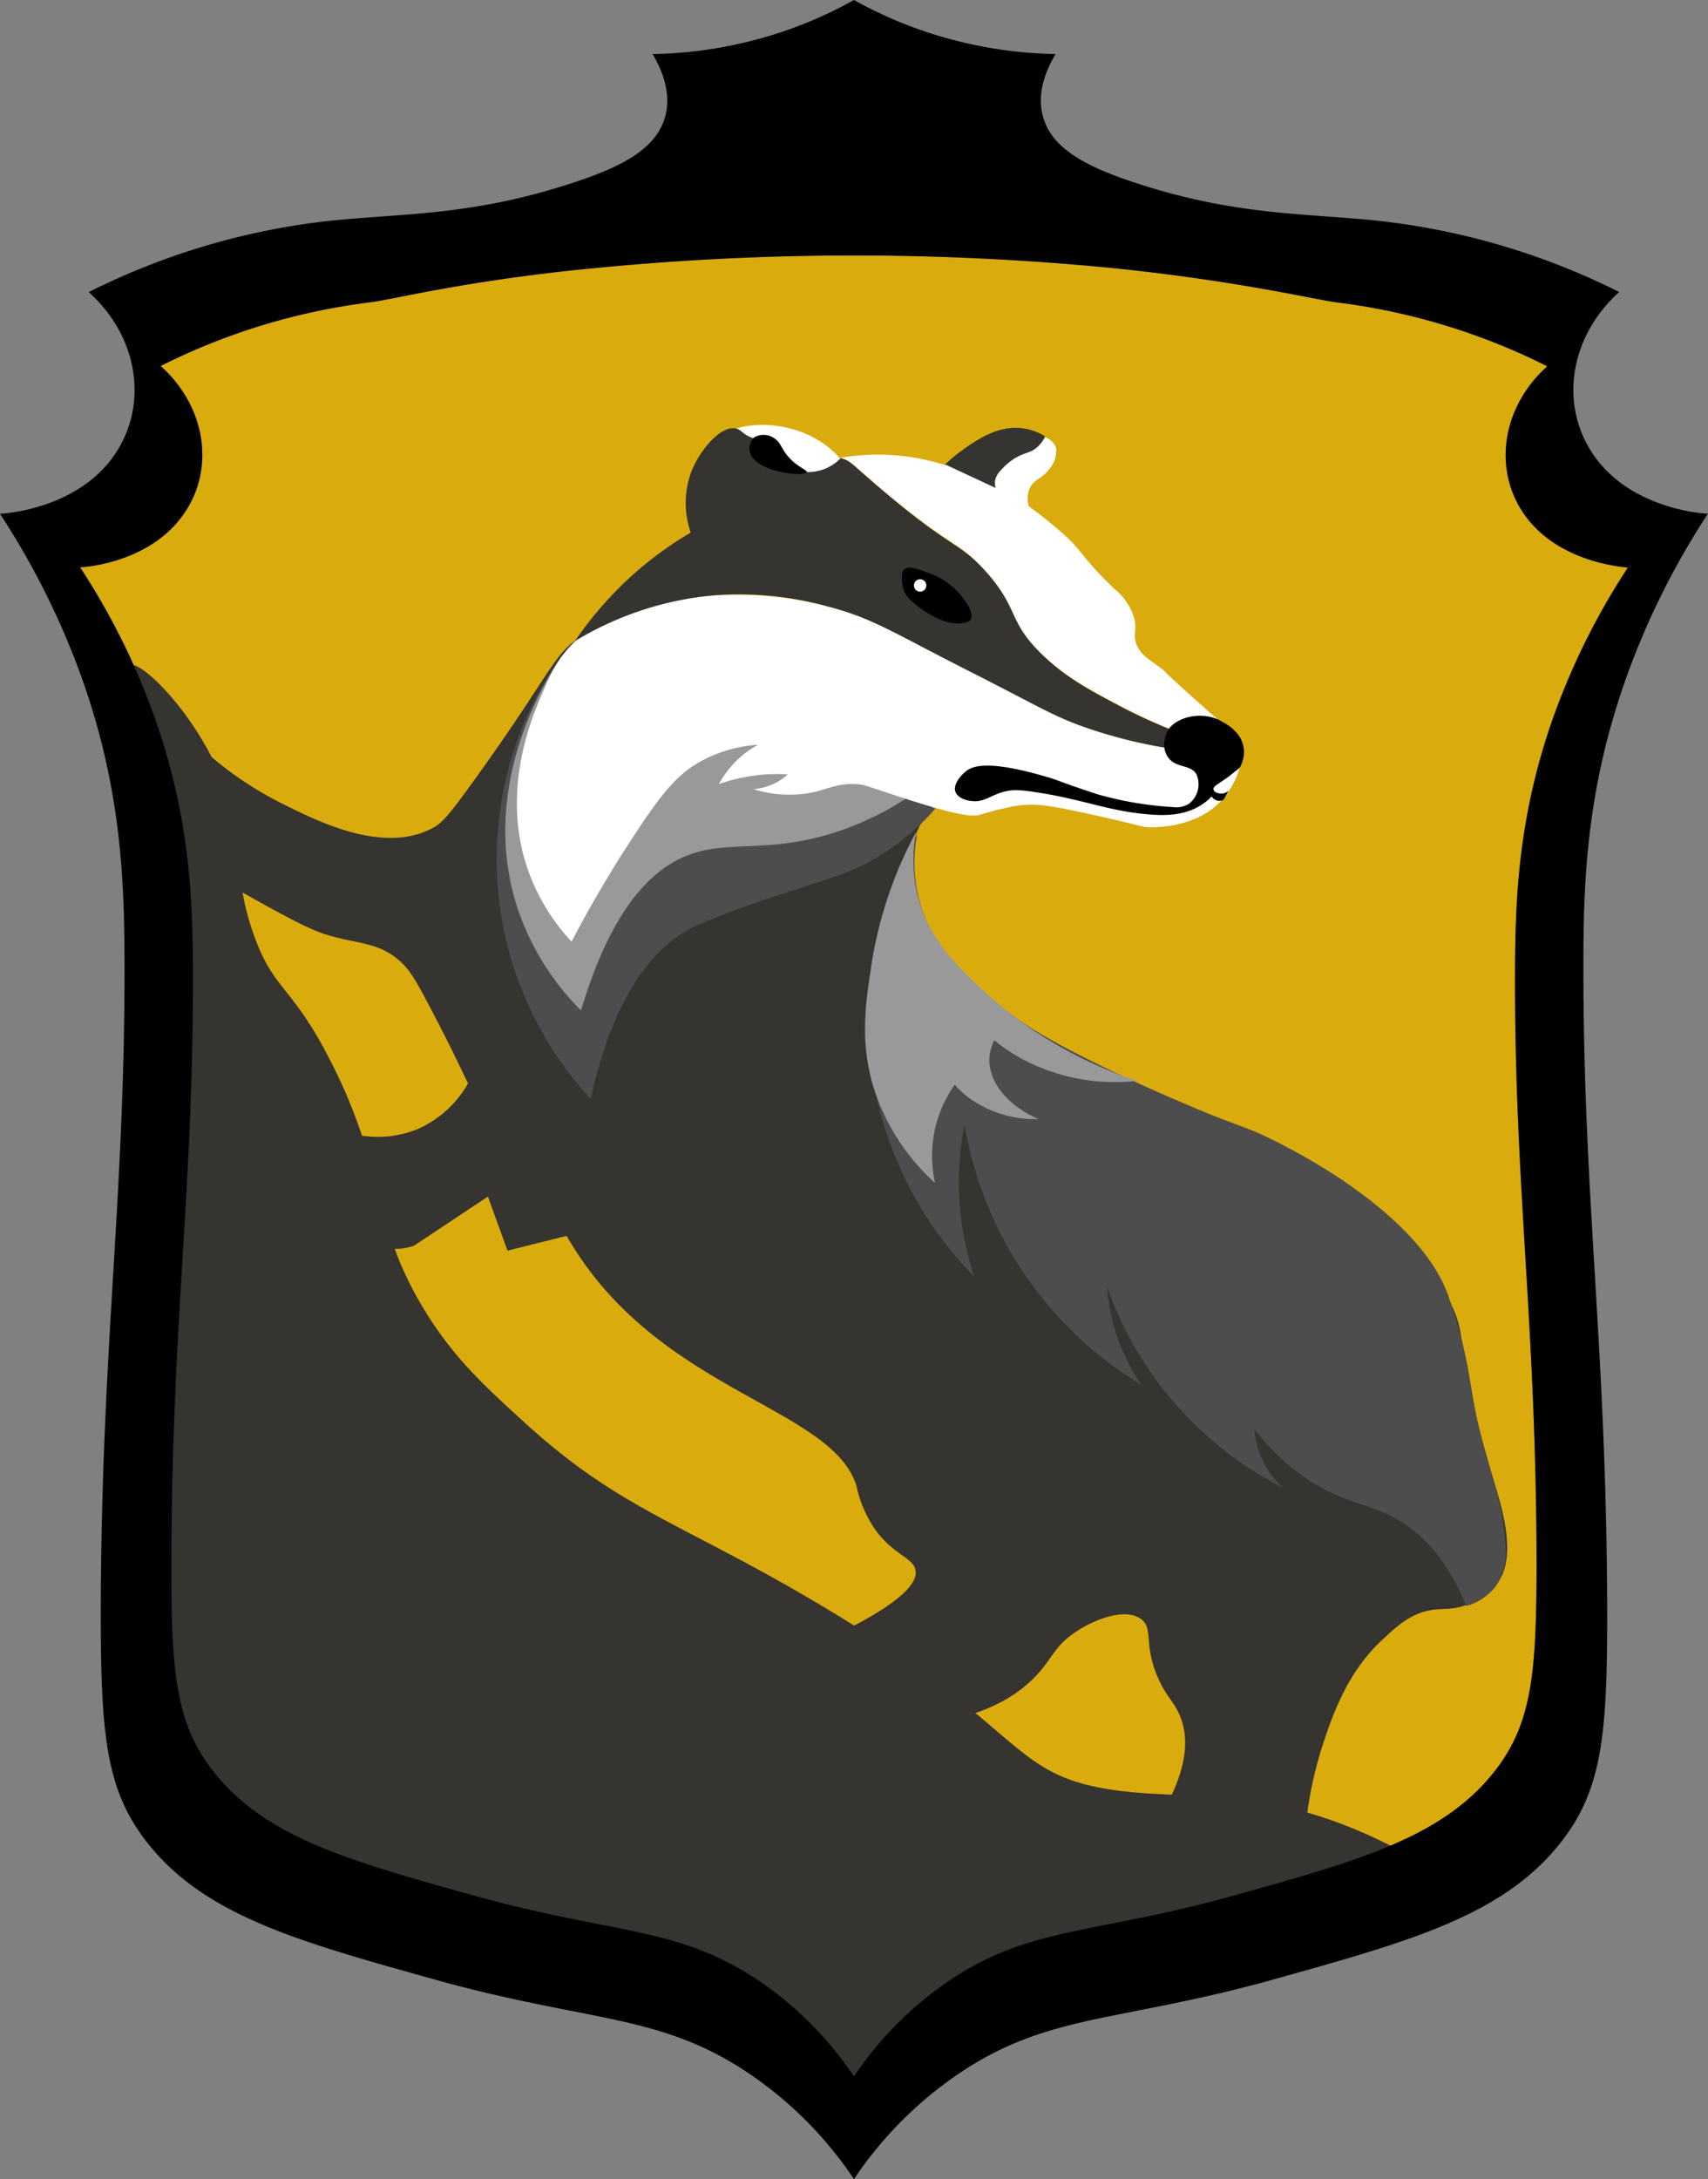 <svg xmlns="http://www.w3.org/2000/svg" viewBox="0 0 231.01 294.62"><rect x="0" y="0" width="231.01" height="294.62" fill="#808080" stroke="none"/><defs><style>.cls-1{fill:#d9ab0d;}.cls-2{fill:#363430;}.cls-3{fill:#4d4d4d;}.cls-4{fill:#999;}.cls-5{fill:#fff;}</style></defs><g id="Layer_2" data-name="Layer 2"><g id="Layer_1-2" data-name="Layer 1"><path class="cls-1" d="M210,97.21c-4.69,13.38-5.07,24.47-5.09,34.46-.07,28.88,2.85,47.06,2.91,79.49,0,15.08-.59,21.94-5.82,28.49-7,8.77-18.32,11.93-34.89,16.55-19.41,5.43-28,4.12-39.25,11.93a47.71,47.71,0,0,0-12.36,12.59h0a47.81,47.81,0,0,0-12.35-12.59c-11.25-7.8-19.84-6.5-39.26-11.92C47.33,251.59,36,248.43,29,239.66c-5.23-6.54-5.85-13.42-5.82-28.49.06-32.43,3-50.61,2.91-79.5,0-10-.4-21.06-5.09-34.44A94.79,94.79,0,0,0,10.83,76.69c.57,0,10.11-.61,14.54-8,3.63-6,2.24-13.94-3.64-19.21a86.8,86.8,0,0,1,28.35-8.61c3-.36,13.21-3,30.53-4.64a360.85,360.85,0,0,1,69.79,0C167.71,38,178,40.55,180.92,40.9a87.05,87.05,0,0,1,28.35,8.62c-5.87,5.26-7.26,13.2-3.64,19.21,4.43,7.35,14,7.93,14.54,8A95.42,95.42,0,0,0,210,97.21Z"/><path class="cls-2" d="M127.25,107.91a12.09,12.09,0,0,0-3.39,5,13.35,13.35,0,0,0,0,7.68c1.81,7.29,7.43,12.34,9.31,13.95a70.14,70.14,0,0,0,20.6,12c16.88,7,33.92,14,41.88,28.58,3.43,6.3.42,5.28,6.64,25.92.9,3,3,9.85,0,13.29a10,10,0,0,1-4,2.66c-1.92.7-3,.41-4.66.67-2.81.45-4.66,2.15-6.64,4-4.75,4.37-6.74,10.19-8,13.95a53.38,53.38,0,0,0-2.66,16.62c-3.2-1.18-6.53-2.5-10-4q-4.54-2-8.64-4c3.17-5.91,2.91-9.62,2-12s-2-2.71-3.32-6c-1.64-4.25-.41-6.08-2-7.31-2.18-1.69-6.67.09-9.31,2-2.41,1.74-2.73,3.19-4.65,5.32s-5,4.53-10.64,6a44.23,44.23,0,0,1-17.94-10.63c10.17-4.8,12.29-7.6,12-9.31s-2.83-2-5.32-5.32a16.28,16.28,0,0,1-2.65-6c-2.8-9.61-21.91-12.23-34.57-27.25a45.32,45.32,0,0,1-4.65-6.65l-8,2c-.88-2.44-1.77-4.88-2.65-7.31l-10,6.64a8,8,0,0,1-6.65-.66,7.46,7.46,0,0,1-2.91-3.6c-.52-1.84-1.1-3.75-1.74-5.71q-1.29-3.87-2.66-7.31c.59.36,7.92,4.73,15.14,1.19a14.64,14.64,0,0,0,6.13-5.84c-2.07-4.38-3.91-8-5.32-10.64-2-3.81-2.73-4.89-4-6-2.73-2.35-5.16-2.19-9.3-3.32-2.79-.77-6.29-2.73-13.3-6.65-3.18-1.78-7.29-4.21-12-7.31q4-5.65,8-11.3a47.57,47.57,0,0,0,10.64,7.31c4.93,2.47,13.57,6.81,20.22,3.52,1.55-.76,2.34-1.66,6.43-7.36,9.82-13.68,10.2-16.34,13.85-18.61,5.85-3.63,13-1.75,18.89-.31C114.1,89.91,123.82,102.8,127.25,107.91Z"/><path class="cls-3" d="M124.05,112.77a20.16,20.16,0,0,0,0,7.68c1,5.3,4.17,9.53,9.3,14,4.43,3.81,8.8,6.59,20.61,12,14.69,6.7,13.34,5,20.41,8.81,3.83,2,17.87,9.85,21.46,19.77.17.47.64,1.83,1.14,3.49,1.67,5.61,1.82,8.43,2.66,12.63,1.57,7.88,3.73,11.41,4,18a8.06,8.06,0,0,1-1.33,5.31,7.56,7.56,0,0,1-4,2.66c-2.54-6.39-5.94-9.57-8.64-11.3-4-2.54-7-2.27-12-5.31a29.5,29.5,0,0,1-8-7.32,11.52,11.52,0,0,0,4,8,48.35,48.35,0,0,1-23.93-27.25,27.52,27.52,0,0,0,1.33,6.65,26.6,26.6,0,0,0,3.33,6.64,50.82,50.82,0,0,1-23.93-35.22,40,40,0,0,0,1.33,20.6,50.16,50.16,0,0,1-13.3-24.59C114.77,130.27,122,116.42,124.05,112.77Z"/><path class="cls-3" d="M76,88.71l50.51,20.61a32.48,32.48,0,0,1-8,6.64c-3.54,2.09-6.17,2.71-12,4.66a129.48,129.48,0,0,0-12.63,4.65c-4.75,2.35-10.55,8-14,23.26a47.61,47.61,0,0,1-4-59.82Z"/><path class="cls-4" d="M76,88.71,122.48,108a40.6,40.6,0,0,1-8,4c-9.53,3.5-15.13,1.59-20.61,3.33-5,1.57-10.88,6.52-15.29,21.27a35.27,35.27,0,0,1-8.64-14C64.53,105.79,74.46,90.87,76,88.71Z"/><path class="cls-5" d="M114.27,62.75a24.89,24.89,0,0,1-10.91,2.56c0-.33-.16-3-2-4-2-1.18-5.63-.07-7.52,3.48a8.51,8.51,0,0,1,1.84-4.39c3.15-3.72,9.4-3.5,13.46-1.69A13.15,13.15,0,0,1,114.27,62.75Z"/><path class="cls-5" d="M167.66,103.81a11.67,11.67,0,0,1-1.86,3.71c-3.28,4.31-9.08,4.31-10.18,4.32-1.28,0-.89-.17-7.91-1.71-5.8-1.27-7.3-1.43-9.07-1.31a12.42,12.42,0,0,0-2,.27c-1.35.31-2,.42-3.88,1-1.19.36-2.72.4-12.26-2.75-3.35-1.1-3.64-1.27-4.65-1.33-3-.18-4.25,1-7.32,1.33a16.09,16.09,0,0,1-6.64-.66,7.58,7.58,0,0,0,2.66-.67,7.16,7.16,0,0,0,2-1.33,26.19,26.19,0,0,0-2.66,0A24.36,24.36,0,0,0,97.23,106a13.46,13.46,0,0,1,3.32-4,12.41,12.41,0,0,1,2-1.32,18.88,18.88,0,0,0-7.31,2c-3.32,1.69-5.45,4.14-9.3,10a167.71,167.71,0,0,0-8.64,14.62,27.84,27.84,0,0,1-6-10c-3.65-10.86.86-20.94,2.39-24.35A19.87,19.87,0,0,1,76,88.71c5.37-7.23,15.41-7.88,20.81-8.22A48.19,48.19,0,0,1,112,82c6.08,1.58,8.65,3.45,19.3,8.84,9.28,4.7,11.15,6,15.78,7.59a66,66,0,0,0,10.38,2.62,3.58,3.58,0,0,1,.24-1.95,3,3,0,0,1,.38-.62c-2-.8-4.25-1.82-6.72-3.12-3.89-2.06-7.2-3.8-10.4-6.88-4.81-4.63-3.05-6.19-7.82-11.44-3.45-3.79-4.37-3-12.74-9.92-5.34-4.43-5.18-4.81-6.66-5.22l-.11,0a29.9,29.9,0,0,1,14.27,1c.78-.61,2-1.4,3.8-2.49a11.09,11.09,0,0,1,3.94-1.76c2.83-.6,6.59,0,7.17,1.86a3.39,3.39,0,0,1-.68,2.61c-1,1.6-2.1,1.48-2.8,2.76a3.47,3.47,0,0,0-.17,2.58c1.51,1.07,2.72,2.08,3.63,2.84,3.95,3.3,2.72,3.27,7.94,8.33a7.92,7.92,0,0,1,2.74,4.2c.26,1.41-.22,2,.21,3.19.52,1.48,1.69,2.09,3.33,3.3.83.61-.39-.22,4.78,4.37,1.27,1.14,2.25,2,3,2.66a30.86,30.86,0,0,1,2.28,2.1,2.3,2.3,0,0,1,.53.94c.06.19.11.37.15.56A6.46,6.46,0,0,1,167.66,103.81Z"/><path class="cls-2" d="M161.42,99.72l-1.49,1.71c-.72-.1-1.54-.21-2.43-.36a3.58,3.58,0,0,1,.24-1.95,3,3,0,0,1,.38-.62C159.35,99,160.46,99.39,161.42,99.72Z"/><path d="M167.67,103.79c-.3.25-.8.66-1.43,1.15-1.33,1-2.17,1.32-2.11,1.76s.57.53.89.58a1.39,1.39,0,0,0,1.15-.4l-.66,1.22a1.22,1.22,0,0,1-.74.16,1.26,1.26,0,0,1-.89-.59,6.79,6.79,0,0,1-.91.81c-2.34,1.78-5.18,1.78-7.05,1.66-5.78-.38-9.07-2-15.58-3-2.47-.4-3.44-.39-4.5-.12-1.92.49-2.78,1.52-4.5,1.26-.32,0-1.79-.3-2.12-1.24s.65-2.16,1.42-2.77,2.66-1.64,10.62.67c2.45.71,1.61.62,7.27,2.47a47.69,47.69,0,0,0,10.1,1.7,3.24,3.24,0,0,0,2.21-.47,3.34,3.34,0,0,0,1-3.92c-.8-1.46-2.83-.79-3.9-2.4a3,3,0,0,1-.46-1.24,3.58,3.58,0,0,1,.24-1.95,3,3,0,0,1,.38-.62c1.3-1.65,4.39-2.3,6.73-1.2.22.11.43.24.59.34a5.81,5.81,0,0,1,2.27,2,4.12,4.12,0,0,1,.56,1.88A4.22,4.22,0,0,1,167.67,103.79Z"/><path class="cls-2" d="M157.5,101.07a66,66,0,0,1-10.38-2.62c-4.63-1.59-6.5-2.89-15.78-7.59C120.69,85.47,118.12,83.6,112,82a44.6,44.6,0,0,0-15.27-1.53A43.8,43.8,0,0,0,78.39,86.3l-.64.38a49.91,49.91,0,0,1,8.18-9.27A49.36,49.36,0,0,1,93.42,72a12.2,12.2,0,0,1,0-8c1.17-3.17,4.09-6.52,6.11-6.07.82.18.93.87,2.44,1.33,1.32.4,2,.08,2.61.68s.36,1.11.88,2a4.53,4.53,0,0,0,3,1.82,6.13,6.13,0,0,0,5.21-1.78l.12,0c1.48.41,1.32.79,6.66,5.22,8.37,7,9.29,6.13,12.74,9.92,4.77,5.25,3,6.81,7.82,11.44,3.2,3.08,6.51,4.82,10.4,6.88,2.47,1.3,4.75,2.32,6.72,3.12a3,3,0,0,0-.38.62A3.58,3.58,0,0,0,157.5,101.07Z"/><path class="cls-2" d="M127.84,62.79a20.18,20.18,0,0,1,2.22-1.86c1.95-1.4,5-3.57,8.45-3A7.74,7.74,0,0,1,141.36,59a4.46,4.46,0,0,1-1.08,1.46c-1,.87-1.63.62-3.2,1.61a8.43,8.43,0,0,0-1.81,1.62,2.52,2.52,0,0,0-.67,1.22,2.29,2.29,0,0,0,.07,1.06Z"/><path d="M122.2,79.73c.16.45.51,1.21,2.32,2.52,3.18,2.29,5.12,2.1,5.58,2,.92-.11,1.12-.38,1.2-.51.53-1-1.06-3-1.9-3.88a9.8,9.8,0,0,0-3.9-2.42c-1.49-.58-2.65-1-3.24-.42S122.18,79.65,122.2,79.73Z"/><circle class="cls-5" cx="124.45" cy="79.15" r="0.84"/><path d="M104.81,59.32c.63.42.73.88,1.22,1.63,1.38,2.14,3.21,2.53,3.08,2.89-.25.69-7,0-7.66-2.68a2.07,2.07,0,0,1,.51-2A2.51,2.51,0,0,1,104.81,59.32Z"/><path class="cls-4" d="M123.91,112.46a20.31,20.31,0,0,0,0,7.67c1.24,6.44,5.44,10.4,9.31,14a56.65,56.65,0,0,0,20.6,12,26.86,26.86,0,0,1-15.34-2.84,24,24,0,0,1-4-2.65,6.06,6.06,0,0,0-.67,2.65c0,3.18,2.63,6.27,6.65,8a15.22,15.22,0,0,1-10-3.32,12.84,12.84,0,0,1-1.33-1.33,16.67,16.67,0,0,0-2.66,13.29,29.32,29.32,0,0,1-8.11-12.28c-2.13-6.37-1.32-11.73-.53-17A55.87,55.87,0,0,1,123.91,112.46Z"/><path class="cls-2" d="M195.19,253.68a69,69,0,0,0-12.43-6.58c-13.79-5.55-22.52-3.72-32.17-5.11-14.86-2.15-11.59-9-43.13-27.05C91,205.5,83.09,203.4,70.91,192.28c-5.39-4.92-9.3-8.49-13.16-14.62-8-12.77-5.14-19.6-13.89-35.83-4.57-8.47-7-8.34-9.5-15.35-3.27-9.14-.86-12.6-4.39-21.2C26.16,96,18.86,89.14,17.54,89.93c-1,.61,1.4,5.81,2.93,10.24,5.88,17.07,2.06,32.92.73,40.93-2.31,13.91-3.46,42.14.73,103.81A97.07,97.07,0,0,0,44.59,258.8c18,7.85,29.48,1.49,46.06,8,6.65,2.63,15.74,7.78,24.85,19a183.63,183.63,0,0,1,79.69-32.17Z"/><path d="M231,69.45c-.63,0-11.16-.67-16-8.77-4-6.64-2.47-15.39,4-21.2A95.91,95.91,0,0,0,187.69,30C177.6,28.77,168,29.39,154,24.86c-6.79-2.19-11.48-4.57-12.84-8.78-1.13-3.48.47-6.88,1.61-8.77a58.72,58.72,0,0,1-12-1.46A57.36,57.36,0,0,1,115.5,0h0a56.93,56.93,0,0,1-15.24,5.85,58,58,0,0,1-12,1.46c1.13,1.89,2.73,5.29,1.61,8.78-1.36,4.2-6,6.58-12.84,8.77C63,29.4,53.41,28.79,43.31,30A95.91,95.91,0,0,0,12,39.49c6.48,5.81,8,14.56,4,21.2C11.16,68.79.63,69.43,0,69.46A105.85,105.85,0,0,1,11.23,92.12c5.17,14.76,5.59,27,5.61,38,.08,31.87-3.14,51.94-3.21,87.72,0,16.63.65,24.22,6.42,31.44,7.74,9.68,20.22,13.17,38.51,18.27,21.41,6,30.9,4.54,43.31,13.16a52.43,52.43,0,0,1,13.63,13.89h0a52.66,52.66,0,0,1,13.64-13.89c12.41-8.62,21.89-7.17,43.31-13.16,18.28-5.1,30.76-8.59,38.5-18.28,5.77-7.21,6.45-14.79,6.42-31.43-.06-35.79-3.28-55.85-3.21-87.73,0-11,.44-23.25,5.62-38A104.44,104.44,0,0,1,231,69.45ZM210,97.21c-4.69,13.38-5.07,24.47-5.09,34.46-.07,28.88,2.85,47.06,2.91,79.49,0,15.08-.59,21.94-5.82,28.49-7,8.77-18.32,11.93-34.89,16.55-19.41,5.43-28,4.12-39.25,11.93a47.71,47.71,0,0,0-12.36,12.59h0a47.81,47.81,0,0,0-12.35-12.59c-11.25-7.8-19.84-6.5-39.26-11.92C47.33,251.59,36,248.43,29,239.66c-5.23-6.54-5.85-13.42-5.82-28.49.06-32.43,3-50.61,2.91-79.5,0-10-.4-21.06-5.09-34.44A94.79,94.79,0,0,0,10.83,76.69c.57,0,10.11-.61,14.54-8,3.63-6,2.24-13.94-3.64-19.21a86.8,86.8,0,0,1,28.35-8.61c3-.36,13.21-3,30.53-4.64a360.85,360.85,0,0,1,69.79,0C167.71,38,178,40.55,180.92,40.9a87.05,87.05,0,0,1,28.35,8.62c-5.87,5.26-7.26,13.2-3.64,19.21,4.43,7.35,14,7.93,14.54,8A95.42,95.42,0,0,0,210,97.21Z"/></g></g></svg>